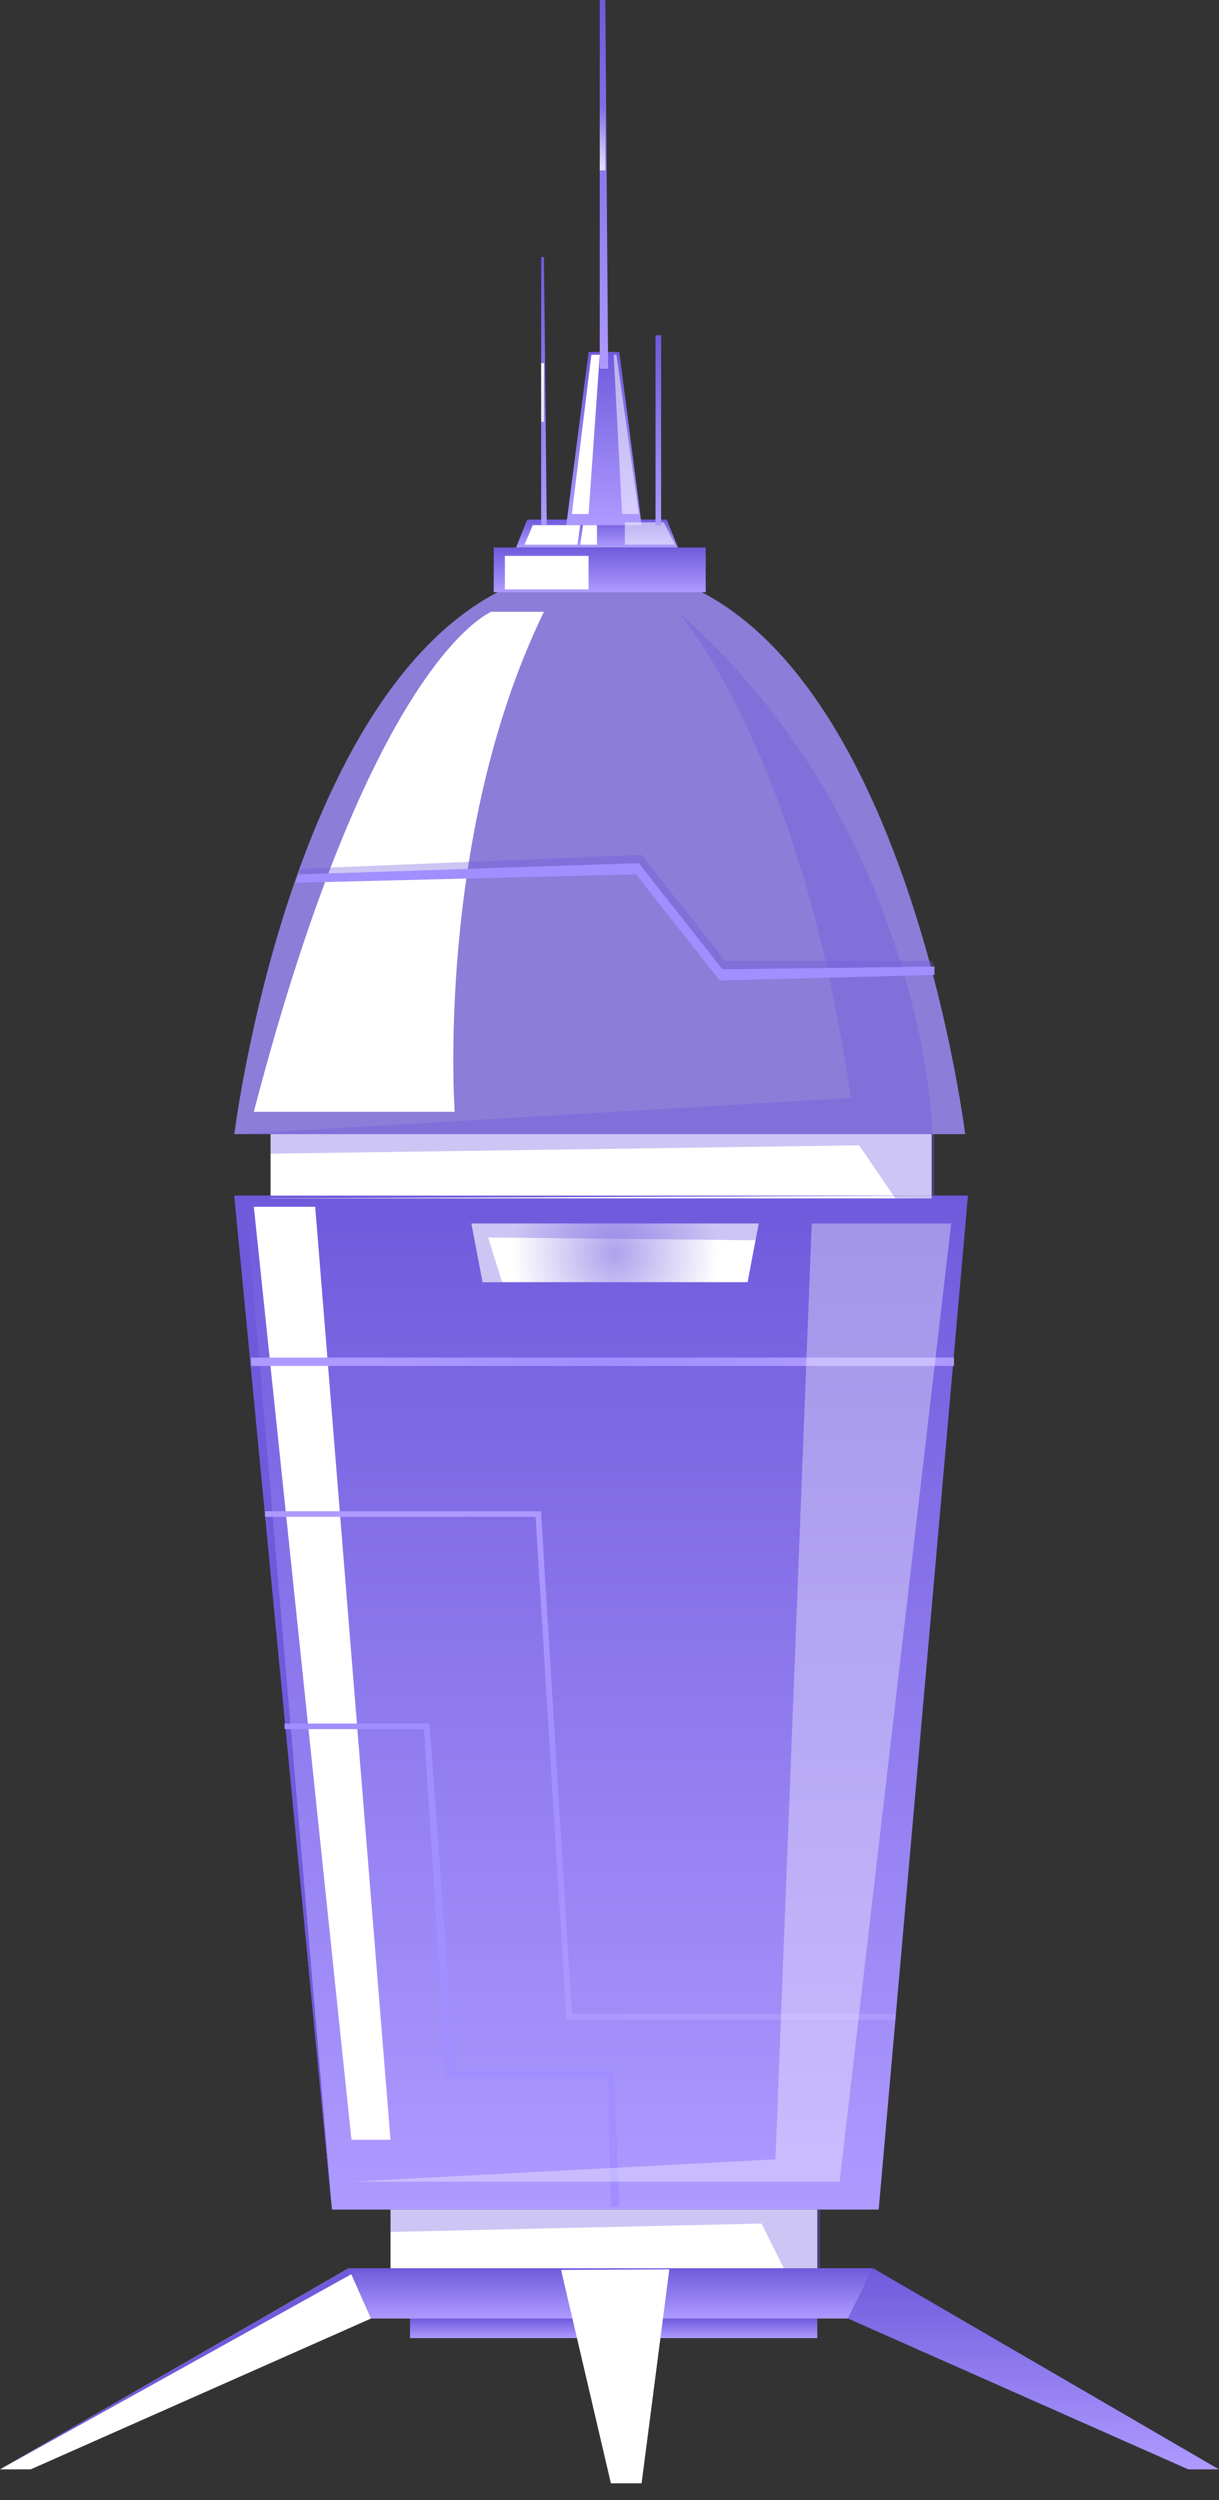 <svg width="60" height="123" viewBox="0 0 60 123" fill="none" xmlns="http://www.w3.org/2000/svg">
<rect x="0" y="0" width="60" height="123" fill="#333333" stroke="none"/>
<path d="M11.534 58.822L16.339 108.712H43.25L47.643 58.822H11.534Z" fill="url(#paint0_linear_384:3261)"/>
<path d="M40.228 108.713H19.222V112.424H40.228V108.713Z" fill="white"/>
<path d="M45.857 55.799H13.317V58.96H45.857V55.799Z" fill="white"/>
<path d="M11.534 55.8H47.506C47.506 55.8 44.074 27.9 29.52 27.9C14.966 27.9 11.534 55.8 11.534 55.8Z" fill="#A18EFF" fill-opacity="0.81"/>
<path d="M34.736 26.938H24.302V29.137H34.736V26.938Z" fill="url(#paint1_linear_384:3261)"/>
<path d="M25.401 26.937L25.95 25.562H32.815L33.364 26.937H25.401Z" fill="url(#paint2_linear_384:3261)"/>
<path d="M27.873 25.837L28.971 17.316H30.482L31.58 25.837H27.873Z" fill="url(#paint3_linear_384:3261)"/>
<path d="M29.932 18.142H29.52V0H29.795L29.932 18.142Z" fill="url(#paint4_linear_384:3261)"/>
<path d="M25.814 26.8L26.225 25.838H28.559L28.422 26.8H25.814Z" fill="white"/>
<path d="M29.108 17.455L28.147 25.289H28.971L29.52 17.455H29.108Z" fill="white"/>
<path d="M28.56 26.8L28.697 25.838H29.383V26.8H28.56Z" fill="white"/>
<path opacity="0.53" d="M30.206 17.455L30.618 25.289H31.442L30.344 17.455H30.206Z" fill="white"/>
<path opacity="0.53" d="M30.756 25.699H32.678L33.227 26.799H30.756V25.699Z" fill="white"/>
<path d="M29.52 5.359H29.795V8.383H29.52V5.359Z" fill="url(#paint5_linear_384:3261)"/>
<path d="M32.541 25.838H32.266V16.492H32.541V25.838Z" fill="url(#paint6_linear_384:3261)"/>
<path d="M26.911 25.838H26.637V12.645H26.774L26.911 25.838Z" fill="url(#paint7_linear_384:3261)"/>
<path d="M26.637 17.867H26.774V20.753H26.637V17.867Z" fill="url(#paint8_linear_384:3261)"/>
<path d="M28.97 27.35H24.851V28.999H28.97V27.35Z" fill="white"/>
<path d="M12.494 54.701H22.379C22.379 54.701 21.418 41.094 26.773 30.1H24.164C24.301 30.1 18.398 32.024 12.494 54.701Z" fill="white"/>
<path opacity="0.35" d="M33.364 30.1C33.364 30.1 39.405 36.834 41.877 54.014L11.534 55.8H45.858C45.996 55.8 45.447 40.682 33.364 30.1Z" fill="#6F5ADC"/>
<path d="M14.691 43.019L31.441 42.469L35.56 47.691L45.995 47.554V47.966L35.423 48.241L31.304 43.019L14.553 43.431L14.691 43.019Z" fill="#A18EFF"/>
<path opacity="0.35" d="M45.857 47.277H35.697L31.578 42.055L14.828 42.742L14.69 43.017L31.441 42.467L35.56 47.69L45.995 47.552L45.857 47.277Z" fill="#6F5ADC"/>
<path opacity="0.35" d="M13.317 56.761L42.288 56.349L44.072 58.96H45.995V55.799H13.317V56.761Z" fill="#6F5ADC"/>
<path opacity="0.35" d="M19.222 109.812L37.482 109.4L38.993 112.424H40.366V108.713H19.222V109.812Z" fill="#6F5ADC"/>
<path d="M12.494 59.373L17.299 105.277H19.221L15.514 59.373H12.494Z" fill="white"/>
<path d="M16.339 108.712L11.534 58.822H47.643L12.083 58.96L16.339 108.712Z" fill="#6F5ADC"/>
<path d="M36.796 63.083H23.753L23.204 60.197H37.345L36.796 63.083Z" fill="url(#paint9_radial_384:3261)"/>
<path opacity="0.35" d="M23.753 63.083L23.204 60.197H37.345L37.208 61.022L24.027 60.884L24.714 63.083H23.753Z" fill="#6F5ADC"/>
<path d="M17.162 111.598L18.261 114.072H41.739L42.974 111.598H17.162Z" fill="url(#paint10_linear_384:3261)"/>
<path d="M40.228 114.072H20.183V115.034H40.228V114.072Z" fill="url(#paint11_linear_384:3261)"/>
<path d="M17.162 111.598L0 121.493H1.51L18.261 114.072L17.162 111.598Z" fill="white"/>
<path d="M42.975 111.598L60 121.493H58.49L41.739 114.072L42.975 111.598Z" fill="url(#paint12_linear_384:3261)"/>
<path d="M27.597 111.598L30.069 122.18H31.579L32.952 111.598H27.597Z" fill="white"/>
<path d="M28.009 111.873L28.421 113.797H32.266L32.677 111.873H28.009Z" fill="white"/>
<path d="M28.42 113.934L28.695 114.621H31.99L32.127 113.934H28.42Z" fill="white"/>
<path d="M0 121.493L17.162 111.598H42.975L17.574 111.735L0 121.493Z" fill="#6F5ADC"/>
<path d="M44.073 99.367H27.872V99.23L26.361 74.628H13.043V74.353H26.636V74.491L28.146 99.092H44.073V99.367Z" fill="url(#paint13_radial_384:3261)"/>
<path d="M46.956 66.793H12.357V67.205H46.956V66.793Z" fill="url(#paint14_radial_384:3261)"/>
<path d="M30.068 108.575L29.931 102.253H21.967L20.869 85.074H14.004V84.799H21.143L22.379 101.841H30.205L30.48 108.575H30.068Z" fill="#A18EFF"/>
<path opacity="0.35" d="M39.953 60.197L38.168 106.239L17.299 107.338H41.326L46.818 60.197H39.953Z" fill="white"/>
<defs>
<linearGradient id="paint0_linear_384:3261" x1="29.588" y1="58.822" x2="29.588" y2="108.712" gradientUnits="userSpaceOnUse">
<stop stop-color="#6F5ADC"/>
<stop offset="1" stop-color="#AE9AFF"/>
</linearGradient>
<linearGradient id="paint1_linear_384:3261" x1="29.519" y1="26.938" x2="29.519" y2="29.137" gradientUnits="userSpaceOnUse">
<stop stop-color="#6F5ADC"/>
<stop offset="1" stop-color="#AE9AFF"/>
</linearGradient>
<linearGradient id="paint2_linear_384:3261" x1="29.383" y1="25.562" x2="29.383" y2="26.937" gradientUnits="userSpaceOnUse">
<stop stop-color="#6F5ADC"/>
<stop offset="1" stop-color="#AE9AFF"/>
</linearGradient>
<linearGradient id="paint3_linear_384:3261" x1="29.727" y1="17.316" x2="29.727" y2="25.837" gradientUnits="userSpaceOnUse">
<stop stop-color="#6F5ADC"/>
<stop offset="1" stop-color="#AE9AFF"/>
</linearGradient>
<linearGradient id="paint4_linear_384:3261" x1="29.726" y1="0" x2="29.726" y2="18.142" gradientUnits="userSpaceOnUse">
<stop stop-color="#6F5ADC"/>
<stop offset="1" stop-color="#AE9AFF"/>
</linearGradient>
<linearGradient id="paint5_linear_384:3261" x1="29.649" y1="8.415" x2="29.649" y2="5.422" gradientUnits="userSpaceOnUse">
<stop stop-color="white" stop-opacity="0.79"/>
<stop offset="1" stop-color="white" stop-opacity="0.03"/>
</linearGradient>
<linearGradient id="paint6_linear_384:3261" x1="32.403" y1="16.492" x2="32.403" y2="25.838" gradientUnits="userSpaceOnUse">
<stop stop-color="#6F5ADC"/>
<stop offset="1" stop-color="#AE9AFF"/>
</linearGradient>
<linearGradient id="paint7_linear_384:3261" x1="26.774" y1="12.645" x2="26.774" y2="25.838" gradientUnits="userSpaceOnUse">
<stop stop-color="#6F5ADC"/>
<stop offset="1" stop-color="#AE9AFF"/>
</linearGradient>
<linearGradient id="paint8_linear_384:3261" x1="26.718" y1="20.806" x2="26.718" y2="17.91" gradientUnits="userSpaceOnUse">
<stop stop-color="white" stop-opacity="0.79"/>
<stop offset="1" stop-color="white"/>
</linearGradient>
<radialGradient id="paint9_radial_384:3261" cx="0" cy="0" r="1" gradientUnits="userSpaceOnUse" gradientTransform="translate(30.282 61.7) scale(5.088 5.094)">
<stop stop-color="white" stop-opacity="0.42"/>
<stop offset="1" stop-color="white"/>
</radialGradient>
<linearGradient id="paint10_linear_384:3261" x1="30.068" y1="111.598" x2="30.068" y2="114.072" gradientUnits="userSpaceOnUse">
<stop stop-color="#6F5ADC"/>
<stop offset="1" stop-color="#AE9AFF"/>
</linearGradient>
<linearGradient id="paint11_linear_384:3261" x1="30.205" y1="114.072" x2="30.205" y2="115.034" gradientUnits="userSpaceOnUse">
<stop stop-color="#6F5ADC"/>
<stop offset="1" stop-color="#AE9AFF"/>
</linearGradient>
<linearGradient id="paint12_linear_384:3261" x1="50.87" y1="111.598" x2="50.87" y2="121.493" gradientUnits="userSpaceOnUse">
<stop stop-color="#6F5ADC"/>
<stop offset="1" stop-color="#AE9AFF"/>
</linearGradient>
<radialGradient id="paint13_radial_384:3261" cx="0" cy="0" r="1" gradientUnits="userSpaceOnUse" gradientTransform="translate(28.571 86.841) scale(14.097 14.111)">
<stop stop-color="#A18EFF"/>
<stop offset="1" stop-color="#AE9AFF"/>
</radialGradient>
<radialGradient id="paint14_radial_384:3261" cx="0" cy="0" r="1" gradientUnits="userSpaceOnUse" gradientTransform="translate(29.64 66.986) scale(12.21 12.222)">
<stop stop-color="#A18EFF"/>
<stop offset="1" stop-color="#AE9AFF"/>
</radialGradient>
</defs>
</svg>
